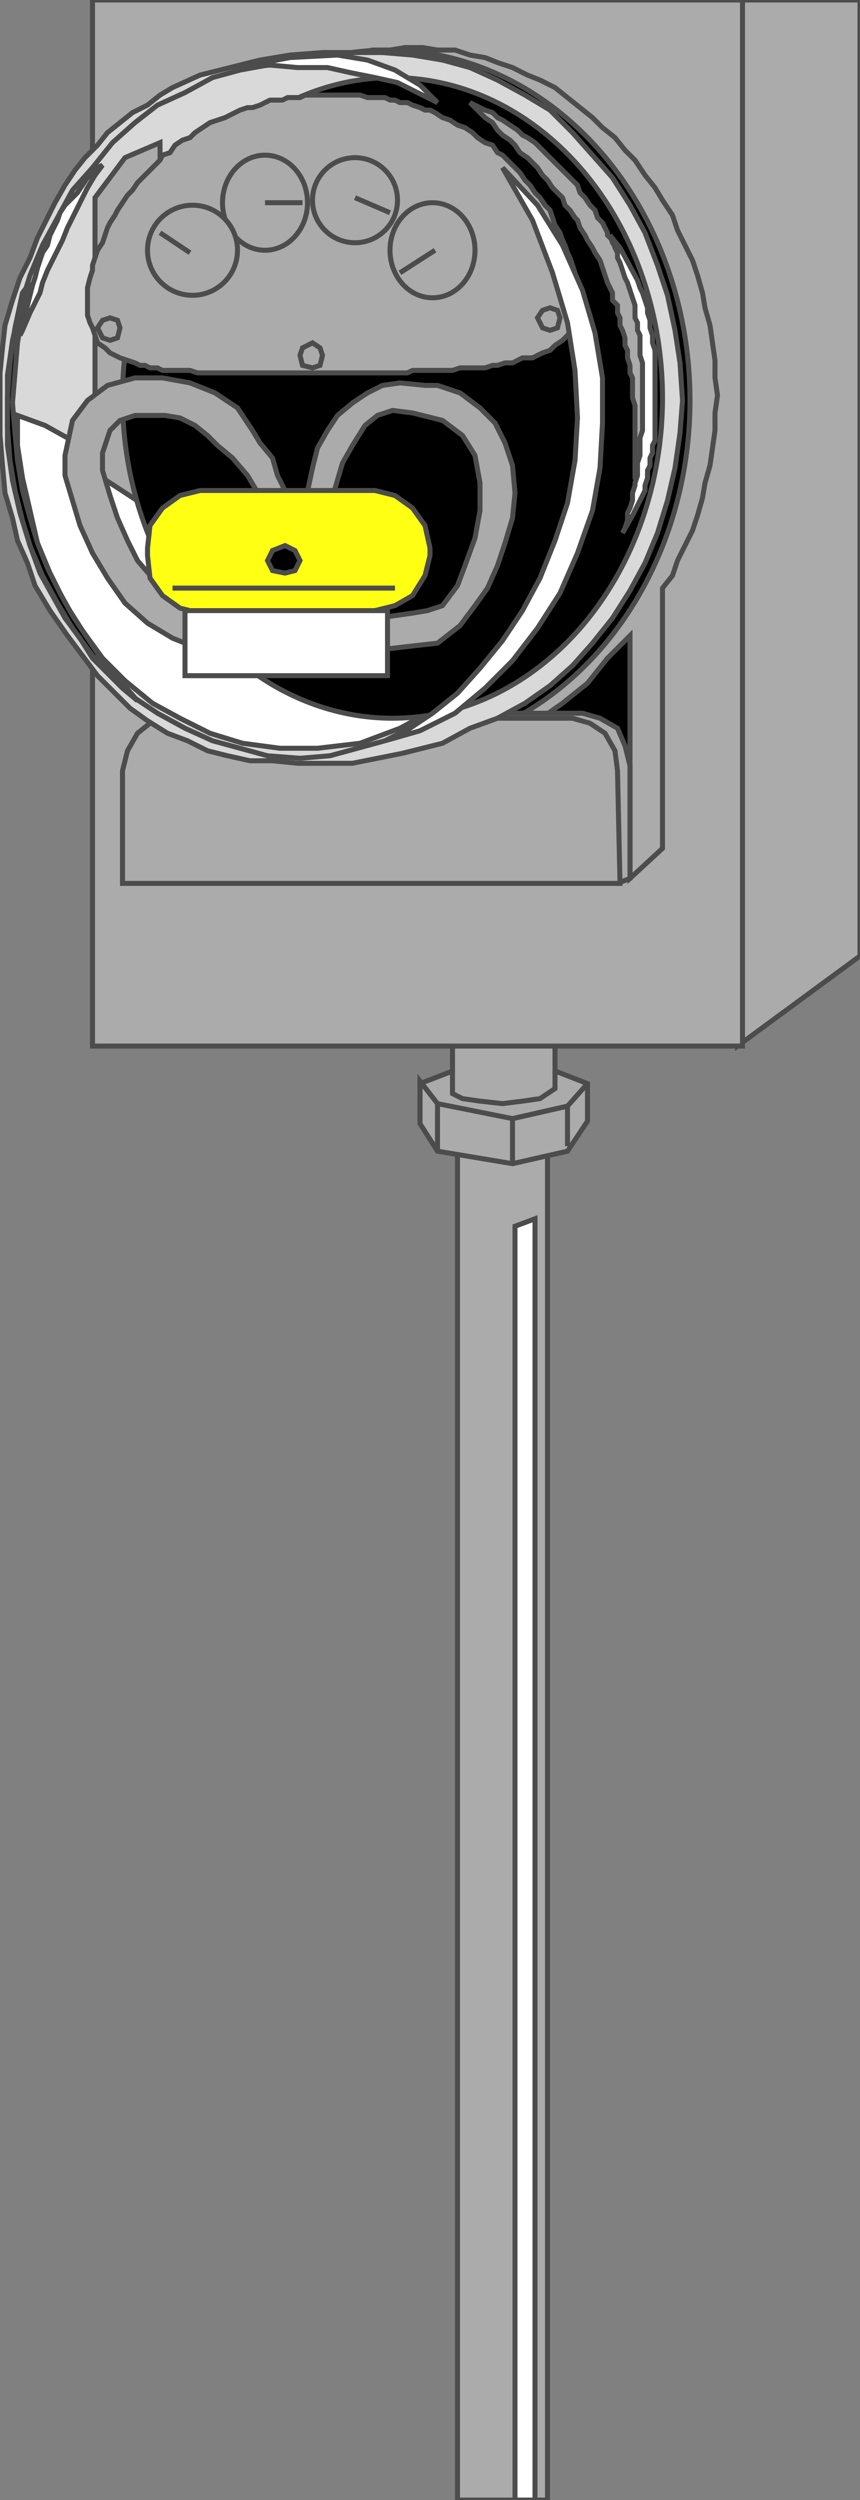 <!DOCTYPE svg PUBLIC '-//W3C//DTD SVG 20000303 Stylable//EN' 'http://www.w3.org/TR/2000/03/WD-SVG-20000303/DTD/svg-20000303-stylable.dtd'>
<svg height="999" width="344" xmlns="http://www.w3.org/2000/svg" xmlns:atv="http://webmi.atvise.com/2007/svgext" xmlns:xlink="http://www.w3.org/1999/xlink">
 <rect width="100%" height="100%" fill="#808080" stroke="none"/>
 <defs/>
 <g atv:refpx="172" atv:refpy="499.5" id="id_45">
  <path atv:refpx="201" atv:refpy="726.5" d="M183,454L219,454L219,999L183,999Z" fill="#ababab" id="id_0" stroke="#4c4c4c" stroke-width="2"/>
  <path atv:refpx="201.5" atv:refpy="445.5" d="M235,433L235,448L227,460L205,465L175,460L168,449L168,433L181,428L197,426L217,426Z" fill="#ababab" id="id_1" stroke="#4c4c4c" stroke-width="2"/>
  <path atv:refpx="201.5" atv:refpy="428.5" d="M222,416L222,435L216,439L209,440L201,441L192,440L185,439L181,437L181,416Z" fill="#ababab" id="id_2" stroke="#4c4c4c" stroke-width="2"/>
  <path atv:refpx="318" atv:refpy="209" d="M295,0L344,0L344,382L295,418L292,0Z" fill="#ababab" id="id_3" stroke="#4c4c4c" stroke-width="2"/>
  <path atv:refpx="167" atv:refpy="209" d="M37,0L297,0L297,418L37,418Z" fill="#ababab" id="id_4" stroke="#4c4c4c" stroke-width="2"/>
  <path atv:refpx="210" atv:refpy="743" d="M206,490L214,487L214,999L206,999Z" fill="#fff" id="id_5" stroke="#4c4c4c" stroke-width="2"/>
  <path atv:refpx="190" atv:refpy="450.5" d="M205,447L175,441L175,460" fill="none" id="id_6" stroke="#4c4c4c" stroke-width="2"/>
  <path atv:refpx="171.5" atv:refpy="440.5" d="M175,441L168,432L168,449" fill="none" id="id_7" stroke="#4c4c4c" stroke-width="2"/>
  <path atv:refpx="231" atv:refpy="437.5" d="M235,433L227,442" fill="none" id="id_8" stroke="#4c4c4c" stroke-width="2"/>
  <path atv:refpx="216" atv:refpy="444.5" d="M227,442L205,447" fill="none" id="id_9" stroke="#4c4c4c" stroke-width="2"/>
  <path atv:refpx="216" atv:refpy="453.5" d="M227,458L227,442L205,447L205,465" fill="none" id="id_10" stroke="#4c4c4c" stroke-width="2"/>
  <path atv:refpx="234" atv:refpy="295" d="M207,248L261,248L261,342L207,342Z" fill="#000" id="id_11" stroke="#4c4c4c" stroke-width="2"/>
  <path atv:refpx="215.5" atv:refpy="185" d="M162,19L169,19L175,20L182,20L188,22L194,23L199,25L205,27L211,30L216,32L222,35L227,39L232,43L237,47L241,51L246,55L250,60L254,64L258,70L262,75L265,80L269,86L271,92L274,98L277,104L279,110L281,117L282,123L284,130L285,137L286,144L286,151L287,158L286,165L286,172L285,179L284,186L282,193L281,199L279,206L277,212L274,218L271,224L269,230L265,235L265,339L252,351L252,254L243,263L235,273L225,281L215,288L198,296L169,296L144,21L149,20L156,20Z" fill="#ababab" id="id_12" stroke="#4c4c4c" stroke-width="2"/>
  <ellipse atv:refpx="155" atv:refpy="160" cx="155" cy="160" fill="#000" id="id_13" rx="121" ry="140" stroke="#4c4c4c" stroke-width="2"/>
  <path atv:refpx="155.5" atv:refpy="319" d="M72,285L233,285L240,287L247,291L250,298L252,306L252,351L247,353L59,291L65,287Z" fill="#ababab" id="id_14" stroke="#4c4c4c" stroke-width="2"/>
  <path atv:refpx="148.5" atv:refpy="320" d="M68,287L229,287L236,289L242,293L246,300L247,308L248,353L49,353L49,308L51,300L55,293L60,289Z" fill="#ababab" id="id_15" stroke="#4c4c4c" stroke-width="2"/>
  <path atv:refpx="136.5" atv:refpy="163" d="M153,21L165,22L177,24L188,27L199,32L210,38L220,44L229,53L237,62L245,71L252,82L258,93L263,106L267,118L270,132L272,145L273,160L272,173L270,187L267,200L263,213L258,225L252,236L245,247L237,257L229,266L220,274L210,281L199,287L188,291L177,297L161,301L141,305L130,305L119,305L109,304L100,304L91,302L83,300L75,296L67,293L59,288L52,283L46,277L39,270L33,262L27,254L20,244L14,234L11,225L7,216L5,207L2,197L1,186L0,174L0,162L0,149L1,139L2,130L5,120L8,111L12,103L15,95L19,87L22,81L26,74L30,68L34,63L39,58L43,53L48,49L53,45L59,42L64,38L69,35L80,30L92,27L104,24L116,22L129,21L141,21Z" fill="#d9d9d9" id="id_16" stroke="#4c4c4c" stroke-width="2"/>
  <path atv:refpx="51.5" atv:refpy="155" d="M38,205L38,79L50,63L64,57L65,253Z" fill="#ababab" id="id_17" stroke="#4c4c4c" stroke-width="2"/>
  <path atv:refpx="91.5" atv:refpy="232.5" d="M7,166L7,178L9,191L12,204L15,217L20,229L26,241L33,252L41,263L50,272L61,281L72,287L84,293L97,297L112,299L127,299L144,297L160,291L171,285L176,279L41,191L34,182L27,175L18,170Z" fill="#fff" id="id_18" stroke="#4c4c4c" stroke-width="2"/>
  <ellipse atv:refpx="157" atv:refpy="159" cx="157" cy="159" fill="#000" id="id_19" rx="108" ry="128" stroke="#4c4c4c" stroke-width="2"/>
  <path atv:refpx="133.5" atv:refpy="93.5" d="M134,38L136,38L139,38L142,38L144,38L147,39L149,39L151,39L154,39L156,40L158,40L160,41L163,41L165,42L168,43L170,44L172,44L174,45L177,47L180,48L183,50L186,51L189,53L191,55L194,57L197,58L199,61L201,62L203,64L206,67L208,69L210,72L212,74L214,77L216,79L218,82L220,84L221,87L222,90L224,93L225,96L226,98L227,101L228,103L229,106L230,109L230,112L231,115L232,119L232,121L232,124L231,126L230,129L229,131L227,134L225,136L222,138L220,140L217,141L215,142L213,143L209,143L207,144L205,145L202,145L199,146L197,146L194,147L191,147L188,147L186,147L184,147L181,148L177,148L175,148L172,148L170,148L167,148L165,148L163,149L160,149L158,149L156,149L153,149L151,149L148,149L146,149L143,149L141,149L139,149L136,149L134,149L131,149L129,149L126,149L123,149L121,149L118,149L116,149L114,149L111,149L109,149L106,149L104,149L102,149L100,149L97,149L95,149L93,149L91,149L89,149L85,149L82,149L79,149L76,148L73,148L71,148L68,148L65,148L63,147L60,147L58,146L56,146L54,145L51,144L48,143L46,142L44,141L42,139L39,137L38,134L37,131L36,129L35,126L35,124L35,121L35,118L35,115L36,111L37,108L37,106L38,103L39,100L41,97L42,94L43,91L44,89L46,86L47,84L49,81L51,78L53,76L55,73L57,71L59,69L61,67L64,64L65,62L68,61L70,58L73,56L76,55L78,53L81,51L84,49L87,48L90,47L94,45L96,44L99,43L101,43L104,42L106,41L108,40L111,40L113,40L115,39L118,39L120,39L122,38L125,38L128,38L130,38L133,38Z" fill="#ababab" id="id_20" stroke="#4c4c4c" stroke-width="2"/>
  <ellipse atv:refpx="106" atv:refpy="81" cx="106" cy="81" fill="#ababab" id="id_21" rx="17" ry="19" stroke="#4c4c4c" stroke-width="2"/>
  <circle atv:refpx="77" atv:refpy="100" cx="77" cy="100" fill="#ababab" id="id_22" r="18" stroke="#4c4c4c" stroke-width="2"/>
  <ellipse atv:refpx="173" atv:refpy="100" cx="173" cy="100" fill="#ababab" id="id_23" rx="17" ry="19" stroke="#4c4c4c" stroke-width="2"/>
  <circle atv:refpx="142" atv:refpy="80" cx="142" cy="80" fill="#ababab" id="id_24" r="17" stroke="#4c4c4c" stroke-width="2"/>
  <path atv:refpx="70" atv:refpy="97" d="M64,93L76,101" fill="none" id="id_25" stroke="#4c4c4c" stroke-width="2"/>
  <path atv:refpx="113.5" atv:refpy="81.5" d="M106,81L121,81" fill="none" id="id_26" stroke="#4c4c4c" stroke-width="2"/>
  <path atv:refpx="149" atv:refpy="82" d="M142,79L156,85" fill="none" id="id_27" stroke="#4c4c4c" stroke-width="2"/>
  <path atv:refpx="167" atv:refpy="104.5" d="M160,109L174,100" fill="none" id="id_28" stroke="#4c4c4c" stroke-width="2"/>
  <path atv:refpx="43.5" atv:refpy="131.5" d="M44,127L47,128L48,131L47,135L44,136L41,135L39,131L41,128Z" fill="#ababab" id="id_29" stroke="#4c4c4c" stroke-width="2"/>
  <path atv:refpx="124.5" atv:refpy="142" d="M125,137L128,139L129,142L128,146L125,147L121,146L120,142L121,139Z" fill="#ababab" id="id_30" stroke="#4c4c4c" stroke-width="2"/>
  <path atv:refpx="219.5" atv:refpy="127.5" d="M220,123L223,124L224,127L223,131L220,132L217,131L215,127L217,124Z" fill="#ababab" id="id_31" stroke="#4c4c4c" stroke-width="2"/>
  <path atv:refpx="71" atv:refpy="205" d="M116,200L111,190L109,183L104,177L101,172L95,163L86,157L76,153L65,151L54,151L43,154L35,160L29,168L26,182L26,190L29,200L32,210L37,221L43,231L50,241L59,249L69,255L79,259L86,259L86,248L76,244L68,238L61,231L55,224L51,216L47,207L44,198L41,188L41,181L44,172L48,168L54,166L66,166L72,167L78,170L83,174L87,178L93,183L99,190L105,200Z" fill="#ababab" id="id_32" stroke="#4c4c4c" stroke-width="2"/>
  <path atv:refpx="164" atv:refpy="206.5" d="M160,153L153,154L147,157L141,161L135,166L131,172L127,179L125,187L122,201L132,202L137,185L141,178L146,170L151,166L157,164L165,165L177,168L185,174L190,182L192,193L192,204L190,215L186,226L183,234L177,242L171,244L165,245L151,247L149,260L166,258L175,257L184,250L190,242L195,235L199,226L202,217L205,207L206,197L205,186L202,177L198,169L192,163L184,157L175,154L170,154Z" fill="#ababab" id="id_33" stroke="#4c4c4c" stroke-width="2"/>
  <path atv:refpx="115.5" atv:refpy="220.5" d="M80,196L150,196L158,198L165,203L170,210L172,219L172,222L170,230L165,238L158,242L150,244L80,245L72,243L65,238L60,231L59,222L59,219L60,210L65,203L72,198Z" fill="#ffff14" id="id_34" stroke="#4c4c4c" stroke-width="2"/>
  <path atv:refpx="113.5" atv:refpy="235.5" d="M69,235L158,235" fill="none" id="id_35" stroke="#4c4c4c" stroke-width="2"/>
  <path atv:refpx="113.5" atv:refpy="223.5" d="M114,218L118,220L120,224L118,228L114,229L109,228L107,224L109,220Z" fill="#000" id="id_36" stroke="#4c4c4c" stroke-width="2"/>
  <path atv:refpx="114.5" atv:refpy="257" d="M74,244L155,244L155,270L74,270Z" fill="#fff" id="id_37" stroke="#4c4c4c" stroke-width="2"/>
  <path atv:refpx="29" atv:refpy="196.5" d="M9,117L6,131L4,145L3,158L3,171L4,184L6,196L9,208L12,218L16,229L21,238L26,247L32,255L37,263L43,269L49,275L55,280L48,272L41,264L35,255L29,246L24,237L19,227L15,217L12,207L9,196L7,184L6,173L5,161L6,149L7,137L9,125L12,113Z" fill="#000" id="id_38" stroke="#4c4c4c" stroke-width="2"/>
  <path atv:refpx="223.5" atv:refpy="117" d="M188,41L190,42L192,43L194,44L197,45L199,47L201,48L204,50L207,52L209,54L211,55L214,57L216,59L218,61L220,63L222,65L225,68L226,69L229,72L231,74L232,77L234,79L236,82L238,84L239,87L241,89L243,93L243,94L245,96L246,99L247,101L248,103L249,105L250,108L250,110L251,112L252,115L253,117L254,120L254,122L255,125L255,128L256,130L256,133L257,136L257,138L258,141L258,144L258,146L258,149L258,152L259,155L258,158L258,161L258,164L258,166L258,169L258,172L258,174L257,177L255,193L254,191L254,188L254,185L254,183L254,180L254,178L254,175L254,173L254,170L254,168L254,166L254,164L254,162L253,159L253,156L253,154L253,151L252,149L252,146L251,143L251,140L250,138L250,135L249,132L248,130L248,127L247,125L247,122L245,120L245,117L244,115L243,113L242,110L241,107L240,104L238,101L237,99L235,96L234,94L232,91L231,88L230,87L228,84L226,82L225,79L223,77L221,75L219,72L217,70L215,67L213,65L211,63L208,61L206,58L204,56L201,54L199,52L197,49L194,47L192,45L190,43Z" fill="#ababab" id="id_39" stroke="#4c4c4c" stroke-width="2"/>
  <path atv:refpx="78.5" atv:refpy="164.5" d="M154,296L143,299L132,302L120,303L107,302L96,299L85,296L74,291L63,285L54,279L45,270L37,262L29,251L23,241L17,230L12,218L8,205L5,192L3,178L3,164L3,150L5,136L8,123L12,110L17,98L23,87L29,76L37,67L45,57L54,49L63,42L74,37L85,31L96,28L107,26L120,26" fill="none" id="id_40" stroke="#4c4c4c" stroke-width="2"/>
  <path atv:refpx="24.5" atv:refpy="100" d="M41,66L39,67L35,71L33,74L31,77L28,80L26,82L24,85L23,88L21,92L20,94L19,98L17,101L16,104L15,107L14,111L13,114L8,134L9,132L12,125L14,121L16,117L17,113L19,108L21,104L23,100L25,96L27,91L29,87L31,83L33,79L35,75L38,70Z" fill="#fff" id="id_41" stroke="#4c4c4c" stroke-width="2"/>
  <path atv:refpx="135" atv:refpy="31.5" d="M135,22L116,23L95,27L108,26L119,27L131,27L140,29L150,31L159,33L167,37L175,41L168,34L158,28L147,24Z" fill="#fff" id="id_42" stroke="#4c4c4c" stroke-width="2"/>
  <path atv:refpx="197.5" atv:refpy="181.5" d="M201,67L213,88L221,109L227,129L230,148L231,167L230,184L227,201L222,216L216,231L209,244L201,256L192,267L183,277L173,285L164,291L154,296L168,292L182,285L194,275L205,264L215,251L224,237L231,221L237,204L240,187L241,169L241,151L238,133L233,116L225,98L215,82Z" fill="#fff" id="id_43" stroke="#4c4c4c" stroke-width="2"/>
  <path atv:refpx="253" atv:refpy="153.5" d="M258,196L258,194L259,191L259,188L260,186L260,183L261,181L261,178L262,176L262,173L262,170L262,168L262,165L262,162L262,160L262,157L262,154L262,151L262,148L262,145L262,143L262,140L261,137L261,134L260,131L260,128L259,125L259,123L258,120L257,117L256,115L255,112L248,99L244,94L245,97L247,100L247,103L248,105L249,108L250,111L251,113L252,116L253,119L254,122L254,124L254,127L255,129L255,132L256,134L256,137L256,140L256,142L257,145L257,148L257,151L257,153L257,156L257,159L257,162L257,165L257,166L257,169L257,172L256,175L256,177L256,180L256,182L255,185L255,188L255,190L254,193L254,194L253,197L253,200L252,203L251,205L251,208L250,211L249,213L253,206Z" fill="#fff" id="id_44" stroke="#4c4c4c" stroke-width="2"/>
 </g>
</svg>
